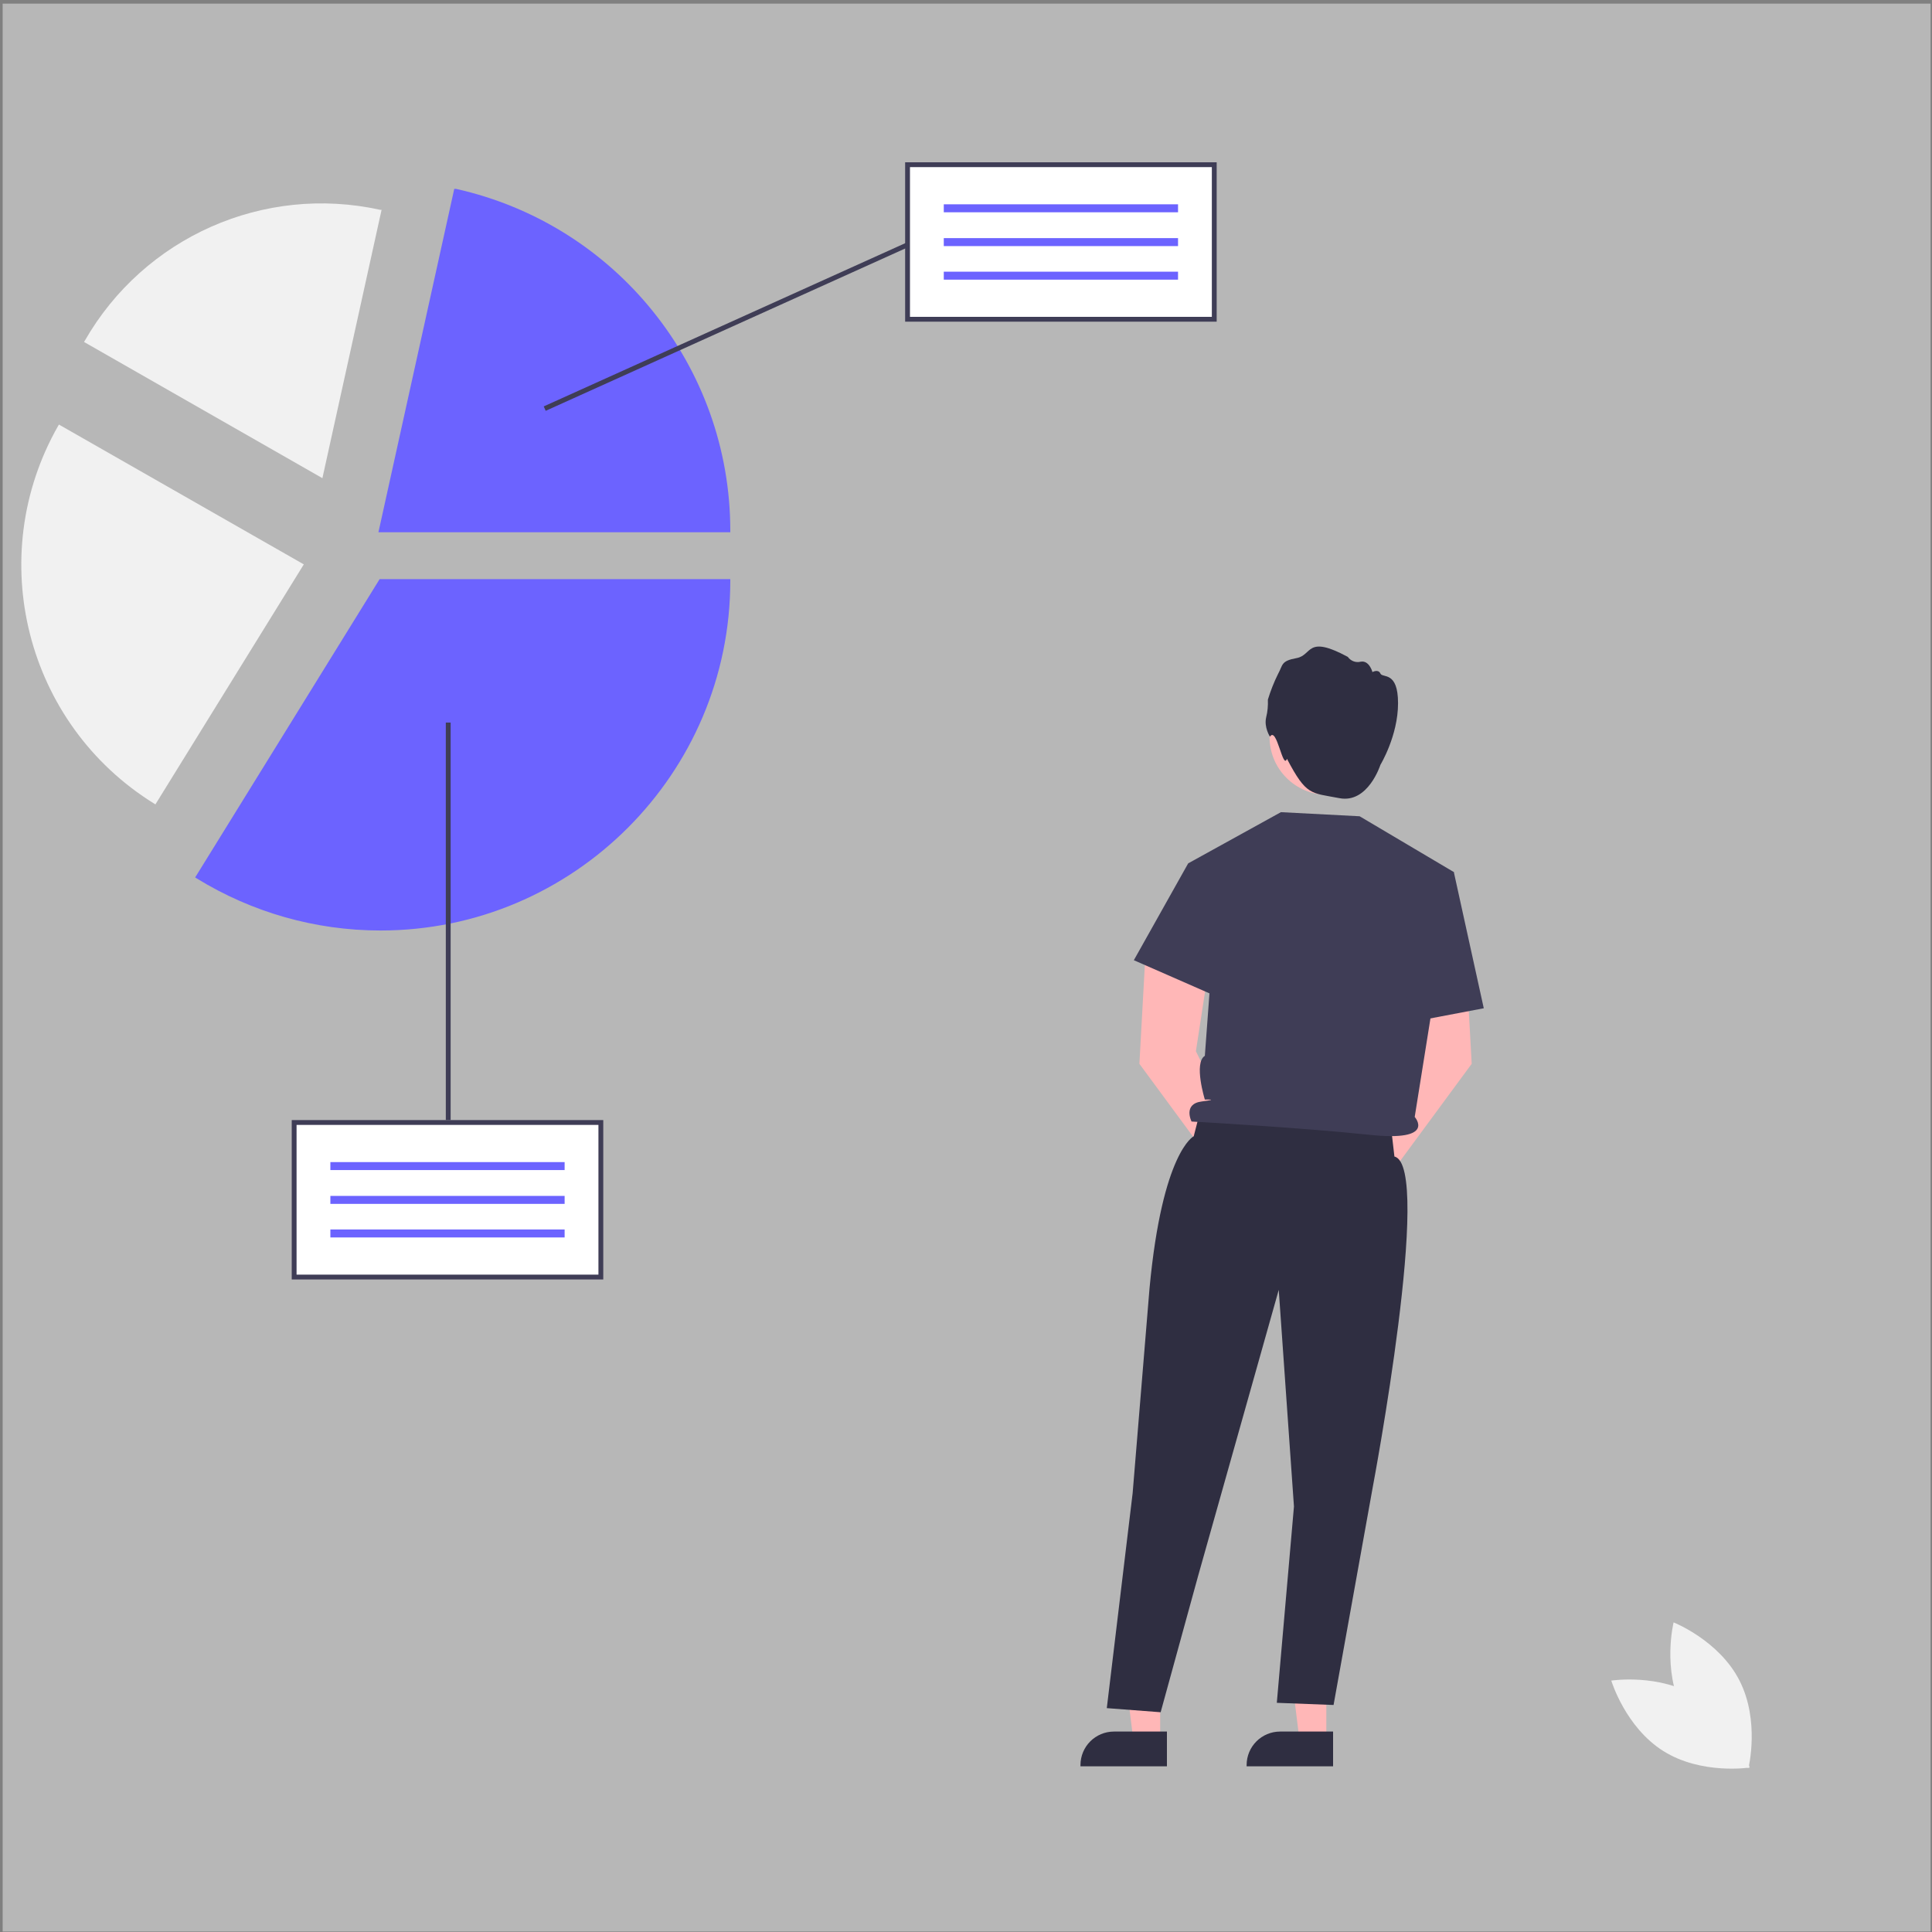 <?xml version="1.0" encoding="UTF-8"?>
<svg xmlns="http://www.w3.org/2000/svg" version="1.1" viewBox="0 0 800 800">
  <rect x="0" y="0" width="800" height="800" fill="#808080" stroke="none"/>
  <defs>
    <style>
      .cls-1 {
        fill: #2f2e41;
      }

      .cls-2 {
        fill: #fff;
      }

      .cls-3 {
        fill: #3f3d56;
      }

      .cls-4 {
        fill: #ffb9b9;
      }

      .cls-5 {
        fill: #f1f1f1;
      }

      .cls-6 {
        fill: #6c63ff;
      }

      .cls-7 {
        fill: #b7b7b7;
      }

      .cls-8 {
        fill: #ffb7b7;
      }
    </style>
  </defs>
  <!-- Generator: Adobe Illustrator 28.7.1, SVG Export Plug-In . SVG Version: 1.2.0 Build 142)  -->
  <g>
    <g id="Capa_1">
      <rect class="cls-7" x="1.1" y="1.5" width="798.3" height="798.3"/>
      <path class="cls-5" d="M696.7,708c8.6,16.6,27.3,24.1,27.3,24.1,0,0,4.8-19.5-3.7-36.2s-27.3-24.1-27.3-24.1c0,0-4.8,19.5,3.7,36.2Z"/>
      <path class="cls-5" d="M702.9,702.7c15.8,9.9,21.6,29.2,21.6,29.2,0,0-19.9,3.1-35.7-6.8s-21.6-29.2-21.6-29.2c0,0,19.9-3.1,35.7,6.8Z"/>
      <polygon class="cls-8" points="480.4 720.6 469.3 720.6 464 677.8 480.4 677.8 480.4 720.6"/>
      <path class="cls-1" d="M483.2,731.4h-35.8v-.5c0-7.7,6.2-13.9,13.9-13.9h21.9s0,14.4,0,14.4Z"/>
      <polygon class="cls-8" points="549.2 720.6 538.1 720.6 532.8 677.8 549.2 677.8 549.2 720.6"/>
      <path class="cls-1" d="M552,731.4h-35.8v-.5c0-7.7,6.2-13.9,13.9-13.9h21.9s0,14.4,0,14.4Z"/>
      <path class="cls-8" d="M517,479.3l-21.8-44,5.6-36.5-26.3-7.2-2.7,48.9,34.1,46.3c-.7,5,2.7,9.5,7.7,10.2,5,.7,9.5-2.7,10.2-7.7.6-4.6-2.3-8.9-6.8-10.1h0Z"/>
      <path class="cls-8" d="M564.2,479.3l21.8-44-5.6-36.5,26.3-7.2,2.7,48.9-34.1,46.3c.7,5-2.7,9.5-7.7,10.2-5,.7-9.5-2.7-10.2-7.7-.6-4.6,2.3-8.9,6.8-10.1h0Z"/>
      <circle class="cls-4" cx="549.6" cy="305.2" r="23.9"/>
      <path class="cls-1" d="M525.9,305.1s-2.6-3.9-1.6-8.1c.6-2.4.8-4.8.7-7.3,1.1-3.6,2.5-7.2,4.2-10.6,2.1-3.8,1.1-5.4,7.7-6.6s3.9-9.8,21.2-.5c1.2,1.7,3.3,2.5,5.3,2,3.6-.7,4.9,4.3,4.9,4.3,0,0,2.4-1.4,3.3.6s7.3-1.2,7.3,12.3-7.3,25.5-7.3,25.5c0,0-5.1,16.1-17,13.8s-13.6-.9-21.7-16.3c-1.7,4.8-4.2-13.5-7-9.2Z"/>
      <path class="cls-1" d="M497.1,459.6l-2.8,10.9s-13,6.3-18.3,62.9l-7,84.9-10.7,89,22.3,1.7,15.5-56.4,33.4-118.5,6.3,89.7-7.1,81.3,23.5.9,16.3-90.6s25-132.7,8.9-136.5l-1.6-13.8-78.8-5.4Z"/>
      <path class="cls-3" d="M492,357.5l38.4-21.2,32.6,1.7,39,23.1-16.2,101.4s9.3,10.4-18.8,7.4-73.6-5.5-73.6-5.5c0,0-3.7-7.3,4.2-8.3s1.3-.8,1.3-.8c0,0-4.7-15.2,0-18.1l2.3-31.1-9.1-48.6Z"/>
      <polygon class="cls-3" points="502.6 359.1 492 357.5 469.5 397.6 506 413.6 502.6 359.1"/>
      <polygon class="cls-3" points="589.5 366.3 602 361.1 614.4 417.5 580.7 423.9 589.5 366.3"/>
      <rect class="cls-2" x="121.8" y="464.8" width="127" height="64"/>
      <rect class="cls-6" x="136.8" y="481.2" width="97" height="3.3"/>
      <rect class="cls-6" x="136.8" y="495.2" width="97" height="3.3"/>
      <rect class="cls-6" x="136.8" y="509.1" width="97" height="3.3"/>
      <path class="cls-3" d="M249.8,529.8H120.8v-66h129v66ZM122.8,527.8h125v-62h-125v62Z"/>
      <path class="cls-6" d="M157.5,385.3c-26.9,0-53.2-7.5-76.1-21.6l-.6-.4.4-.6,76-122.9h145.2v.7c0,79.8-65,144.8-144.8,144.8Z"/>
      <path class="cls-5" d="M64.4,333.1l-.5-.3C10.7,299.9-6.9,230.7,24.1,176.3l.3-.5,101.4,57.9-61.4,99.3Z"/>
      <path class="cls-6" d="M302.3,220.4h-145.6l31.4-142.2h.7c66.3,14.8,113.6,73.6,113.6,141.5v.7Z"/>
      <path class="cls-5" d="M133.5,198l-98.7-56.4.3-.5c24.6-42.9,74.1-64.9,122.4-54.2h.5c0,.1-24.5,111.1-24.5,111.1Z"/>
      <rect class="cls-2" x="375.8" y="68.2" width="127" height="64"/>
      <rect class="cls-6" x="390.8" y="84.6" width="97" height="3.3"/>
      <rect class="cls-6" x="390.8" y="98.6" width="97" height="3.3"/>
      <rect class="cls-6" x="390.8" y="112.5" width="97" height="3.3"/>
      <path class="cls-3" d="M503.8,133.2h-129v-66h129v66ZM376.8,131.2h125v-62h-125v62Z"/>
      <rect class="cls-3" x="184.6" y="299.2" width="2" height="164.6"/>
      <rect class="cls-3" x="218.3" y="134.1" width="164.8" height="2" transform="translate(-29 135.9) rotate(-24.3)"/>
    </g>
  </g>
</svg>